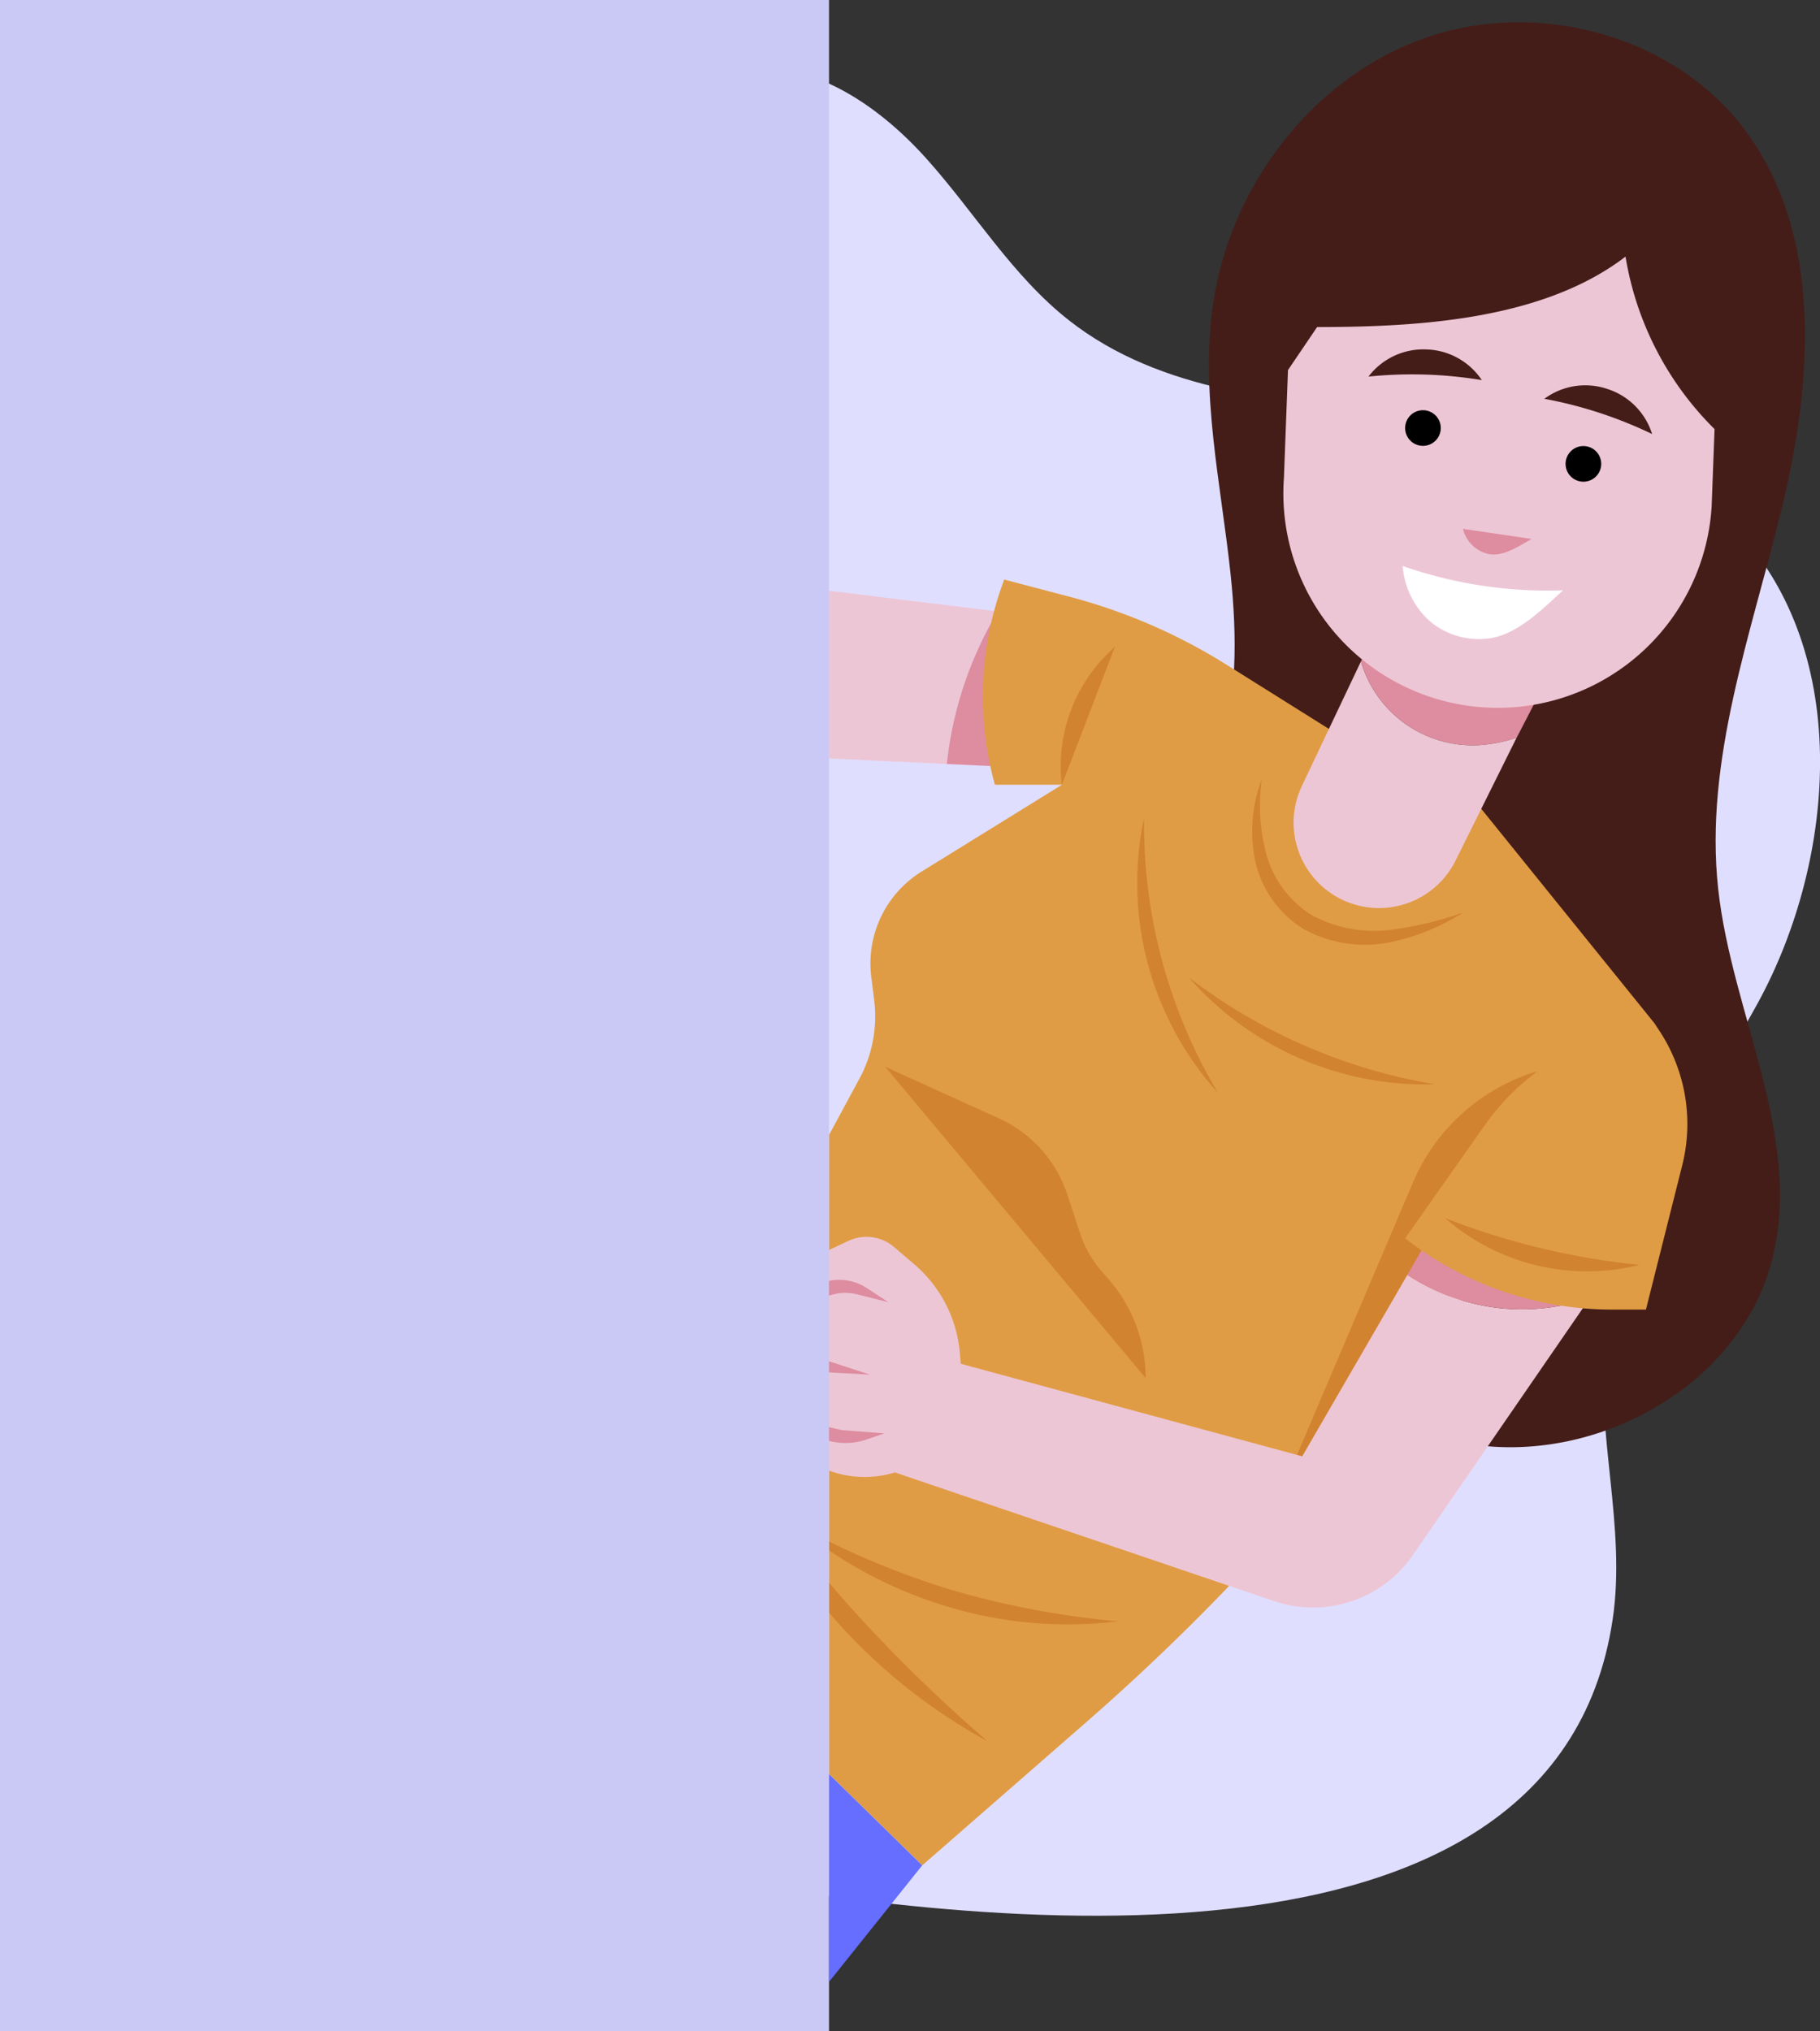 <svg xmlns="http://www.w3.org/2000/svg" width="177.129" height="197.628" viewBox="0 0 177.129 197.628">
  <rect x="0" y="0" width="177.129" height="197.628" fill="#333333" stroke="none"/>
  <g id="Group_1258" data-name="Group 1258" transform="translate(-274.746 -271.27)">
    <path id="Path_662" data-name="Path 662" d="M339.077,453.128c25.143,4.6,86.851,14.241,92.618-24.289,1.344-8.981-1.67-18.131-.766-27.168,1.207-12.055,9.082-22.2,14.9-32.826,7.67-14.026,9.454-34.89-3.019-46.988-16.3-15.812-46.146-5.4-64.019-19.413-5.539-4.342-9.227-10.57-13.937-15.8s-11.338-9.718-18.3-8.674Z" fill="#e0deff"/>
    <g id="Group_1256" data-name="Group 1256">
      <path id="Path_663" data-name="Path 663" d="M394.509,327.119c-.934-8.8-2.986-17.643-1.685-26.392,1.7-11.436,9.714-21.941,20.624-25.769s24.229-.29,31.139,8.98c7.571,10.157,6.59,24.268,3.618,36.583s-7.619,24.666-6.237,37.259c1.338,12.185,8.28,24.151,5.255,36.03-3.019,11.859-16.189,19.491-28.347,18.107s-22.6-10.424-27.766-21.518c-4.391-9.436-7.165-23.972-3.256-34.012,1.52-3.9,4.233-7.063,5.5-11.144C395.175,339.4,395.148,333.148,394.509,327.119Z" fill="#441d19"/>
      <g id="Group_1247" data-name="Group 1247">
        <path id="Path_664" data-name="Path 664" d="M355.429,328.746v16.318l11.461.541a36.385,36.385,0,0,1,4.967-14.845Z" fill="#edc6d5"/>
        <path id="Path_665" data-name="Path 665" d="M374.648,331.1l-2.791-.343a36.385,36.385,0,0,0-4.967,14.845l4.235.2Z" fill="#de8c9f"/>
      </g>
      <path id="Path_666" data-name="Path 666" d="M404.084,342.192l-9.96-6.245a55.15,55.15,0,0,0-15.306-6.623l-6.345-1.666-.2.563a32.159,32.159,0,0,0-.7,19.4h6.527l-13.659,8.447a10.508,10.508,0,0,0-4.9,10.248l.282,2.25a12.753,12.753,0,0,1-1.433,7.649l-2.954,5.47v62.19l9.066,8.884,15.968-13.934a217.549,217.549,0,0,0,35.5-39.6L435.75,370.81l-16.837-20.84Z" fill="#e09c44"/>
      <path id="Path_667" data-name="Path 667" d="M378.093,347.624l5.168-13.445-.571.55a15.377,15.377,0,0,0-4.6,12.895Z" fill="#d1832f"/>
      <path id="Path_668" data-name="Path 668" d="M360.9,375.064l11.065,5.017a12.392,12.392,0,0,1,6.649,7.4l1.27,3.842a10.415,10.415,0,0,0,2.01,3.546l.8.927a14.626,14.626,0,0,1,3.554,9.557h0Z" fill="#d1832f"/>
      <g id="Group_1248" data-name="Group 1248">
        <path id="Path_669" data-name="Path 669" d="M418.7,343.771a14.631,14.631,0,0,0,3.648-.716l2.017-3.9L407.9,334.179l-.7,1.448a11.333,11.333,0,0,0,11.505,8.144Z" fill="#de8c9f"/>
        <path id="Path_670" data-name="Path 670" d="M418.7,343.771a11.333,11.333,0,0,1-11.505-8.144l-5.723,12.066a8.316,8.316,0,0,0,2.8,10.481h0a8.315,8.315,0,0,0,12.07-3.048l6-12.071A14.631,14.631,0,0,1,418.7,343.771Z" fill="#edc6d5"/>
      </g>
      <path id="Path_671" data-name="Path 671" d="M424.368,375.5h0a19.076,19.076,0,0,0-12.1,10.8l-15.867,37.266,27.962-38.823Z" fill="#d1832f"/>
      <g id="Group_1251" data-name="Group 1251">
        <g id="Group_1249" data-name="Group 1249">
          <path id="Path_672" data-name="Path 672" d="M420.626,398.536a20.564,20.564,0,0,1-8.912-3.223l-10.232,17.651-34.993-9.484-4.644,11.051,36.9,12.519a11.8,11.8,0,0,0,13.511-4.482l17.222-25.007A20.552,20.552,0,0,1,420.626,398.536Z" fill="#edc6d5"/>
          <path id="Path_673" data-name="Path 673" d="M429.481,397.561l.1-.151-15.728-5.8-2.143,3.7a20.306,20.306,0,0,0,17.767,2.248Z" fill="#de8c9f"/>
        </g>
        <path id="Path_674" data-name="Path 674" d="M435.75,370.81l.49.742a16.474,16.474,0,0,1,2.227,13.094l-3.533,14.04h-3.28a32.754,32.754,0,0,1-20.154-6.935h0l7.7-10.936a23.536,23.536,0,0,1,13.8-9.349Z" fill="#e09c44"/>
        <g id="Group_1250" data-name="Group 1250">
          <path id="Path_675" data-name="Path 675" d="M363.712,394.266,361.76,392.6a4.135,4.135,0,0,0-4.442-.6l-6.519,3.064a2.917,2.917,0,0,0-1.675,2.639v1.322l-1.539.329a2.566,2.566,0,0,0-2.012,2.793h0a2.565,2.565,0,0,0,1.928,2.206l.082.02.027,1.177a3.515,3.515,0,0,0,2.344,3.233l.349.123-.055.581a3.35,3.35,0,0,0,1.882,3.331l2.41,1.16a10.033,10.033,0,0,0,10.09-.809h0a8.783,8.783,0,0,0,3.73-7.962l-.2-2.31A12.794,12.794,0,0,0,363.712,394.266Z" fill="#edc6d5"/>
          <path id="Path_676" data-name="Path 676" d="M350.3,408.914l6.364,1.5,4.152.317-1.707.587A6.4,6.4,0,0,1,354,410.9Z" fill="#de8c9f"/>
          <path id="Path_677" data-name="Path 677" d="M347.5,404.361l4.954-.792a7.125,7.125,0,0,1,3.337.263l3.621,1.184Z" fill="#de8c9f"/>
          <path id="Path_678" data-name="Path 678" d="M349.124,399.033l6.679-1.813a4.636,4.636,0,0,1,2.348-.021l3.054.768-2.112-1.382a4.892,4.892,0,0,0-4.982-.22Z" fill="#de8c9f"/>
        </g>
      </g>
      <g id="Group_1252" data-name="Group 1252">
        <path id="Path_679" data-name="Path 679" d="M401.676,361.693a12.4,12.4,0,0,0,8.578,1.207,21.055,21.055,0,0,0,6.879-2.845,33.774,33.774,0,0,1-7.052,1.681,12.79,12.79,0,0,1-7.618-1.4,10.143,10.143,0,0,1-4.508-6.094,18.339,18.339,0,0,1-.409-7.147,14.15,14.15,0,0,0-.736,7.416A10.388,10.388,0,0,0,401.676,361.693Z" fill="#d1832f"/>
        <path id="Path_680" data-name="Path 680" d="M386.092,350.833a30.484,30.484,0,0,0,7.192,26.771,51.1,51.1,0,0,1-7.192-26.771Z" fill="#d1832f"/>
        <path id="Path_681" data-name="Path 681" d="M390.434,366.358A30.589,30.589,0,0,0,414.4,376.764a54.162,54.162,0,0,1-23.968-10.406Z" fill="#d1832f"/>
        <path id="Path_682" data-name="Path 682" d="M434.317,394.338a71.737,71.737,0,0,1-18.926-4.554,21.019,21.019,0,0,0,18.926,4.554Z" fill="#d1832f"/>
        <path id="Path_683" data-name="Path 683" d="M355.868,428.678a54.769,54.769,0,0,0,14.983,12A149.47,149.47,0,0,1,357.3,427.413q-.953-1.071-1.868-2.164v2.912C355.578,428.332,355.717,428.509,355.868,428.678Z" fill="#d1832f"/>
        <path id="Path_684" data-name="Path 684" d="M383.533,429.014a85.013,85.013,0,0,1-16.185-3.053,79.871,79.871,0,0,1-11.919-4.71v.866a41.75,41.75,0,0,0,11.441,5.437A40.184,40.184,0,0,0,383.533,429.014Z" fill="#d1832f"/>
      </g>
      <rect id="Rectangle_31" data-name="Rectangle 31" width="80.683" height="197.628" transform="translate(274.746 271.27)" fill="#cac8f4"/>
      <path id="Path_685" data-name="Path 685" d="M364.495,452.762l-9.065,11.332V443.878Z" fill="#656eff"/>
      <g id="Group_1255" data-name="Group 1255">
        <path id="Path_686" data-name="Path 686" d="M402.933,303.09l-2.836,4.187-.395,10.5a20.86,20.86,0,1,0,41.626,2.791l.284-7.548a30.568,30.568,0,0,1-8.664-16.782C424.959,302.352,412.992,303.09,402.933,303.09Z" fill="#edc6d5"/>
        <g id="Group_1253" data-name="Group 1253">
          <path id="Path_687" data-name="Path 687" d="M413.531,305.267a6.709,6.709,0,0,0-5.6,2.644,41.661,41.661,0,0,1,11.029.341A6.709,6.709,0,0,0,413.531,305.267Z" fill="#441d19"/>
        </g>
        <path id="Path_688" data-name="Path 688" d="M414.967,312.915a1.734,1.734,0,1,1-1.733-1.734A1.734,1.734,0,0,1,414.967,312.915Z"/>
        <g id="Group_1254" data-name="Group 1254">
          <path id="Path_689" data-name="Path 689" d="M431.167,309.109a6.7,6.7,0,0,1,4.369,4.39,41.662,41.662,0,0,0-10.488-3.428A6.707,6.707,0,0,1,431.167,309.109Z" fill="#441d19"/>
        </g>
        <path id="Path_690" data-name="Path 690" d="M427.217,315.813a1.734,1.734,0,1,0,2.22-1.041A1.733,1.733,0,0,0,427.217,315.813Z"/>
        <path id="Path_691" data-name="Path 691" d="M423.817,323.707l-6.691-.981a3.321,3.321,0,0,0,2.462,2.444C421.039,325.463,422.522,324.425,423.817,323.707Z" fill="#de8c9f"/>
        <path id="Path_692" data-name="Path 692" d="M426.868,328.708a42.807,42.807,0,0,1-15.607-2.369A7.986,7.986,0,0,0,414,331.791a7.433,7.433,0,0,0,5.655,1.593C422.445,333,424.775,330.6,426.868,328.708Z" fill="#fff"/>
      </g>
    </g>
  </g>
</svg>
